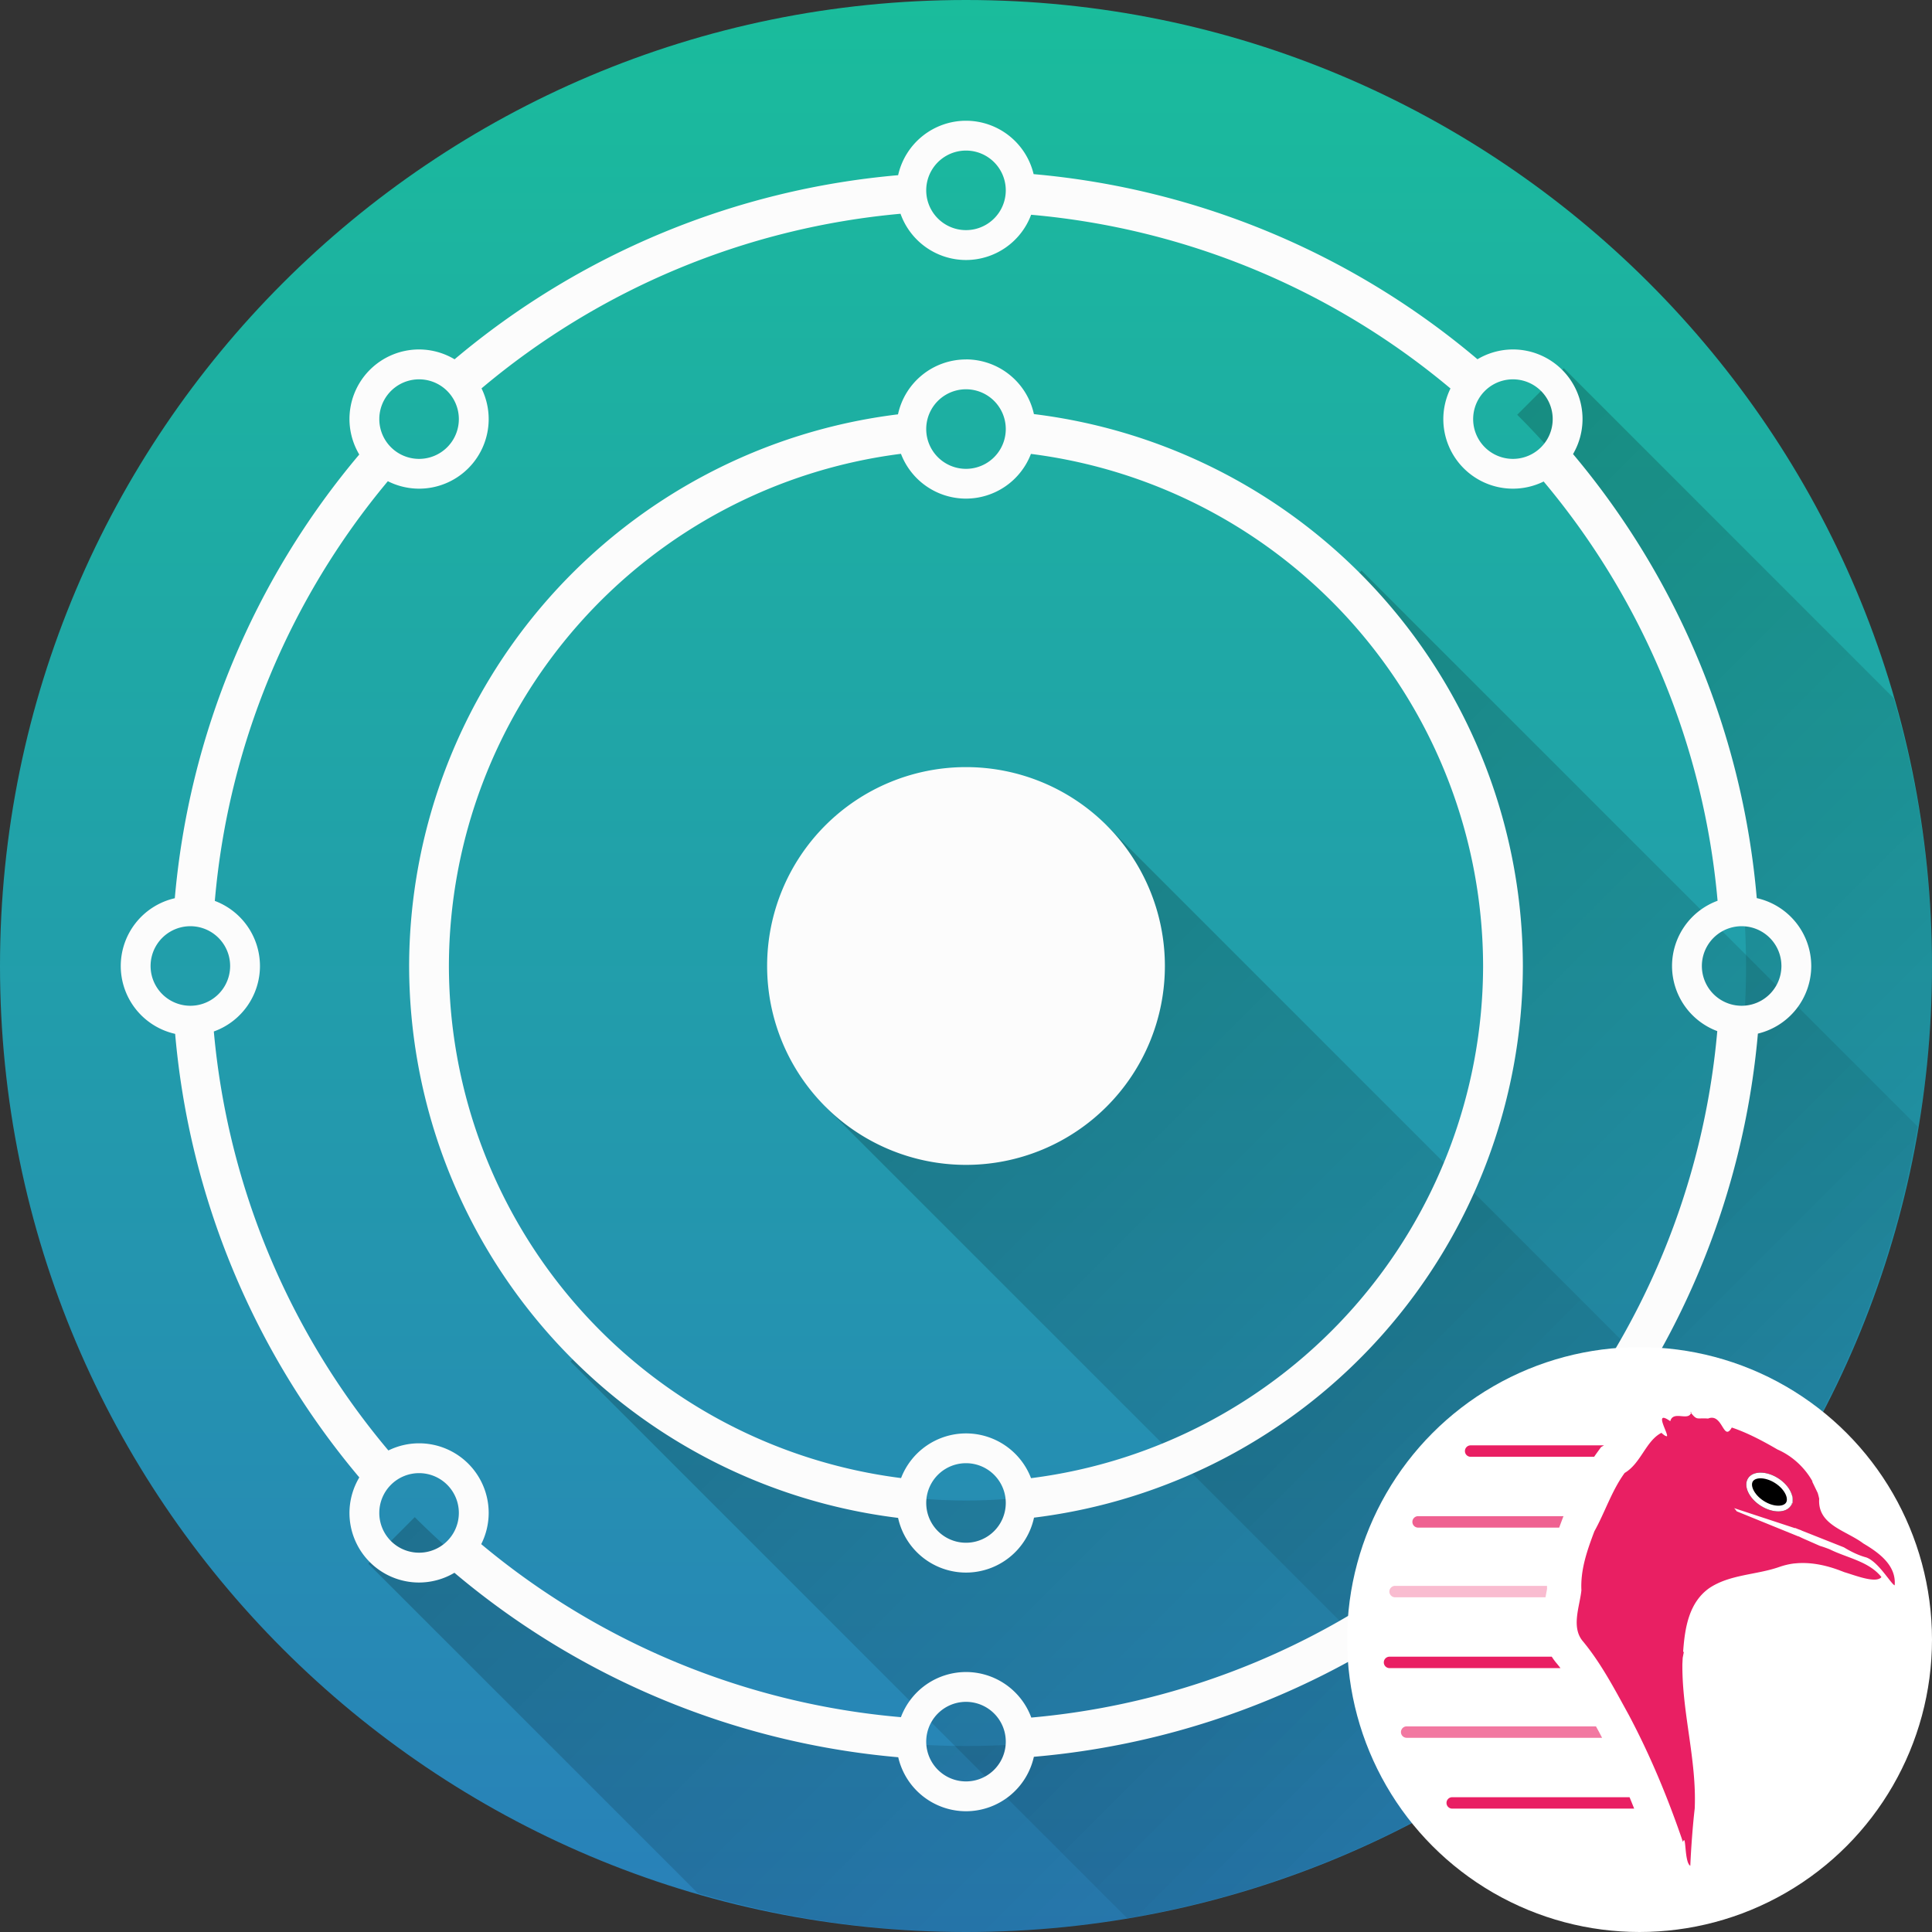 <svg width="512" height="512" fill="none" xmlns="http://www.w3.org/2000/svg"><rect width="100%" height="100%" fill="#333333" stroke="none"/><defs><linearGradient id="b" x1="266.667" y1=".002" x2="266.667" y2="512.002" gradientUnits="userSpaceOnUse"><stop stop-color="#1ABC9C"/><stop offset="1" stop-color="#2980B9"/></linearGradient><linearGradient id="c" x1="256.002" y1="255.997" x2="488.932" y2="488.927" gradientUnits="userSpaceOnUse"><stop/><stop offset="1" stop-opacity="0"/></linearGradient><linearGradient id="d" x1="255.986" y1="256.226" x2="488.914" y2="489.155" gradientUnits="userSpaceOnUse"><stop/><stop offset="1" stop-opacity="0"/></linearGradient><linearGradient id="e" x1="255.972" y1="256.354" x2="488.901" y2="489.283" gradientUnits="userSpaceOnUse"><stop/><stop offset="1" stop-opacity="0"/></linearGradient><clipPath id="a"><path fill="#fff" d="M0 0h512v512H0z"/></clipPath></defs><g clip-path="url(#a)"><path d="M256 512c141.385 0 256-114.615 256-256S397.385 0 256 0 0 114.615 0 256s114.615 256 256 256Z" fill="url(#b)"/><path opacity=".2" fill-rule="evenodd" clip-rule="evenodd" d="m293.269 218.73-74.539 74.538 177.078 177.067a256.008 256.008 0 0 0 74.443-74.624L293.269 218.73Z" fill="url(#c)"/><path opacity=".2" fill-rule="evenodd" clip-rule="evenodd" d="m360.811 151.188-4.704 4.704a141.657 141.657 0 0 1 41.536 100.107A141.651 141.651 0 0 1 256 397.652a141.653 141.653 0 0 1-100.107-41.546l-4.704 4.704 147.542 147.563A256.002 256.002 0 0 0 508.16 298.516L360.811 151.188Z" fill="url(#d)"/><path opacity=".2" fill-rule="evenodd" clip-rule="evenodd" d="M414.4 97.556v.043l-12.32 12.32a206.708 206.708 0 0 1 60.64 146.08A206.709 206.709 0 0 1 256 462.708a206.706 206.706 0 0 1-146.08-60.65L97.6 414.399l87.338 87.328A256.023 256.023 0 0 0 256 511.999a256 256 0 0 0 256-256 255.965 255.965 0 0 0-10.166-70.997L414.4 97.556Z" fill="url(#e)"/><path fill-rule="evenodd" clip-rule="evenodd" d="M256 31.997a18.447 18.447 0 0 0-17.986 14.428 210.822 210.822 0 0 0-117.547 48.792 18.45 18.45 0 0 0-9.408-2.609 18.447 18.447 0 0 0-18.447 18.448 18.446 18.446 0 0 0 2.596 9.395 210.82 210.82 0 0 0-48.885 117.587A18.445 18.445 0 0 0 32 255.998a18.446 18.446 0 0 0 14.415 17.986A210.823 210.823 0 0 0 95.221 391.53a18.449 18.449 0 0 0-2.61 9.409 18.446 18.446 0 0 0 18.448 18.446 18.443 18.443 0 0 0 9.368-2.582 210.822 210.822 0 0 0 117.613 48.884A18.455 18.455 0 0 0 256 479.998a18.45 18.45 0 0 0 17.986-14.43 210.824 210.824 0 0 0 117.692-48.699 18.445 18.445 0 0 0 9.263 2.516 18.447 18.447 0 0 0 18.447-18.446 18.438 18.438 0 0 0-2.596-9.382 210.826 210.826 0 0 0 49.07-117.639A18.449 18.449 0 0 0 480 255.998a18.454 18.454 0 0 0-14.441-17.988 210.821 210.821 0 0 0-48.687-117.678 18.452 18.452 0 0 0 2.516-9.276 18.444 18.444 0 0 0-18.447-18.448 18.45 18.45 0 0 0-9.395 2.596A210.822 210.822 0 0 0 273.92 46.148 18.448 18.448 0 0 0 256 31.997Zm0 7.906a10.541 10.541 0 1 1 0 21.082 10.541 10.541 0 0 1 0-21.082ZM238.647 56.65A18.445 18.445 0 0 0 256 68.905a18.445 18.445 0 0 0 17.261-11.991 200.29 200.29 0 0 1 111.131 46.038 18.444 18.444 0 0 0-1.898 8.104 18.45 18.45 0 0 0 18.447 18.447c2.824-.001 5.61-.65 8.143-1.898a200.294 200.294 0 0 1 46.092 111.105 18.442 18.442 0 0 0-12.07 17.288 18.448 18.448 0 0 0 11.99 17.26 200.274 200.274 0 0 1-46.051 111.144 18.45 18.45 0 0 0-8.104-1.91 18.447 18.447 0 0 0-18.447 18.447 18.437 18.437 0 0 0 1.898 8.116 200.283 200.283 0 0 1-111.091 46.118A18.451 18.451 0 0 0 256 443.103a18.457 18.457 0 0 0-10.492 3.289 18.454 18.454 0 0 0-6.756 8.675 200.291 200.291 0 0 1-111.223-45.854 18.437 18.437 0 0 0 1.977-8.274 18.452 18.452 0 0 0-5.403-13.045 18.446 18.446 0 0 0-13.044-5.402c-2.82.002-5.601.651-8.13 1.896A200.284 200.284 0 0 1 56.666 273.35a18.446 18.446 0 0 0 12.228-17.352 18.445 18.445 0 0 0-11.964-17.249 200.286 200.286 0 0 1 45.854-111.223 18.441 18.441 0 0 0 8.275 1.977 18.45 18.45 0 0 0 18.447-18.447 18.438 18.438 0 0 0-1.898-8.13A200.284 200.284 0 0 1 238.647 56.65ZM256 95.258a18.444 18.444 0 0 0-18.025 14.546 147.576 147.576 0 0 0-129.551 146.194 147.576 147.576 0 0 0 129.577 146.258A18.446 18.446 0 0 0 256 416.75a18.445 18.445 0 0 0 18.025-14.56 147.578 147.578 0 0 0 129.551-146.192 147.57 147.57 0 0 0-129.577-146.259A18.444 18.444 0 0 0 256 95.244v.014Zm-144.941 5.27a10.54 10.54 0 1 1 .002 21.08 10.54 10.54 0 0 1-.002-21.08Zm289.882 0a10.54 10.54 0 1 1 .002 21.08 10.54 10.54 0 0 1-.002-21.08ZM256 103.163a10.541 10.541 0 1 1 0 21.083 10.541 10.541 0 0 1 0-21.083Zm-17.235 17.103A18.445 18.445 0 0 0 256 132.138a18.449 18.449 0 0 0 17.208-11.846 137.037 137.037 0 0 1 119.827 135.719 137.035 137.035 0 0 1-119.8 135.716 18.44 18.44 0 0 0-6.774-8.608A18.442 18.442 0 0 0 256 379.868a18.448 18.448 0 0 0-17.208 11.834 137.034 137.034 0 0 1-119.827-135.704 137.033 137.033 0 0 1 119.8-135.732ZM256 203.292a52.709 52.709 0 0 0-37.269 15.436 52.71 52.71 0 0 0 0 74.538A52.71 52.71 0 0 0 256 308.704a52.71 52.71 0 0 0 52.706-52.706 52.71 52.71 0 0 0-15.437-37.27A52.709 52.709 0 0 0 256 203.292ZM50.447 245.456a10.54 10.54 0 1 1 .002 21.08 10.54 10.54 0 0 1-.002-21.08Zm411.106 0a10.54 10.54 0 1 1 .002 21.08 10.54 10.54 0 0 1-.002-21.08ZM256 387.762a10.54 10.54 0 1 1 .002 21.08 10.54 10.54 0 0 1-.002-21.08Zm-144.941 2.635a10.54 10.54 0 1 1 0 21.082 10.54 10.54 0 0 1-7.454-17.995 10.54 10.54 0 0 1 7.454-3.087Zm289.882 0a10.54 10.54 0 1 1 0 21.082c-2.796 0-5.477-1.11-7.454-3.086a10.545 10.545 0 0 1 0-14.909 10.54 10.54 0 0 1 7.454-3.087ZM256 451.009a10.541 10.541 0 1 1 0 21.083 10.541 10.541 0 0 1 0-21.083Z" fill="#FCFCFC"/></g><circle cx="434.5" cy="434.5" fill="#fff" style="stroke-width:.303" r="77.5"/><path d="M425.077 383.035h-35.382a1.514 1.514 0 0 0 0 3.027h32.77c.235-.346.477-.693.727-1.038l1.108-1.53z" fill="#e91f63" style="stroke-width:.303"/><path d="M414.02 402.627a209.462 209.462 0 0 0-.82 2.205h-37.43a1.514 1.514 0 0 1 0-3.027h38.595l-.109.196z" fill="#e91f63" fill-opacity=".7" style="stroke-width:.303"/><path d="M409.98 420.271h-40.265a1.514 1.514 0 0 0 0 3.028h39.85l.026-.131.01-.045c.187-.955.31-1.593.387-2.094a31.968 31.968 0 0 1-.007-.758z" fill="#e91f63" fill-opacity=".3" style="stroke-width:.303"/><path d="M411.238 439.041H368.2a1.514 1.514 0 0 0 0 3.027h45.341a47.373 47.373 0 0 0-.91-1.146 15.756 15.756 0 0 1-1.394-1.881z" fill="#e91f63" style="stroke-width:.303"/><path d="M422.95 457.508h-50.208a1.514 1.514 0 0 0 0 3.027h51.827a186.596 186.596 0 0 0-.904-1.726 1609.327 1609.327 0 0 1-.715-1.301z" fill="#e91f63" fill-opacity=".6" style="stroke-width:.303"/><path d="M431.847 476.277h-46.995a1.514 1.514 0 0 0 0 3.028h48.221a229.097 229.097 0 0 0-1.226-3.028zm16.36-102.063c-.593 2.65-4.773-.583-5.566 2.416-4.681-3.297-.287 3.569-.907 4.002l-.038-.008-.371-.112c-.231-.138-.56-.362-1.029-.795-4.15 2.15-5.404 8.068-9.75 10.635-3.452 4.765-5.167 10.326-8.025 15.473-1.903 5.057-3.702 10.135-3.432 15.62-.448 4.333-2.816 9.88.477 13.61 4.823 5.852 8.423 12.776 12.089 19.435 5.731 10.793 10.419 22.138 14.341 33.648.902-2.5.33 5.446 1.953 6.309.166-3.997.605-10.315 1.172-15.18.545-12.904-3.392-25.428-3.271-38.289.031-.537.053-1.091.085-1.638l.306-1.557-.19-.037c.447-6.279 1.482-12.972 6.867-16.838 5.451-3.688 12.452-3.51 18.54-5.62 1.357-.48 2.749-.81 4.132-.967.011-.002.027.009.037.007 4.025-.424 8.067.41 11.88 1.827.058.022.127.055.183.076.347.13.723.267 1.065.406 2.831.825 8.41 3.097 9.848 1.309-3.308-4.176-9.096-5.064-13.709-7.362-.74-.291-1.657-.63-2.588-.904l-4.546-2-1.118-.537-.008.038-16.373-6.66a8.317 8.317 0 0 0-.702-.85l16.134 5.314.014-.076c.559.245 1.117.465 1.692.649l-.008.037 11.272 4.47c1.87 1.151 3.912 2.134 5.904 2.666 3.237 1.141 6.5 6.952 7.535 7.408.496-5.346-4.27-8.723-8.309-11.11-4.584-3.468-12.18-4.863-11.687-11.853-.12-.517-.237-1.033-.405-1.545l-1.453-3.014.084-.023c-2.073-3.718-5.411-6.776-9.274-8.459-3.728-2.174-7.956-4.435-12.117-5.823-2.268 3.95-2.379-3.955-6.276-2.38-3.1-.238-2.843.643-4.715-1.719h.257zm19.325 16.692c1.102.187 2.313.634 3.491 1.319 3.128 1.821 4.834 4.704 3.823 6.438-1.01 1.733-4.38 1.65-7.506-.178-3.127-1.828-4.844-4.655-3.83-6.4.632-1.088 2.188-1.49 4.022-1.18z" fill="#e91f63" style="stroke-width:.303"/><path d="M466.591 399.038c3.134 2.005 6.717 2.001 8.003-.009 1.287-2.01-.211-5.265-3.346-7.27-3.134-2.005-6.717-2-8.003.01-1.286 2.01.212 5.264 3.346 7.27z" fill="#000" style="stroke-width:.303"/><path fill-rule="evenodd" clip-rule="evenodd" d="M471.284 399.026c1.137-.001 1.765-.39 2.036-.812.27-.423.36-1.156-.116-2.189-.467-1.015-1.411-2.12-2.772-2.99-1.36-.871-2.76-1.265-3.877-1.264-1.137.001-1.765.39-2.035.813-.27.422-.36 1.155.115 2.188.468 1.015 1.412 2.121 2.772 2.991 1.36.87 2.76 1.264 3.877 1.263zm3.31.003c-1.286 2.01-4.869 2.014-8.003.009-3.134-2.005-4.632-5.26-3.346-7.27 1.286-2.01 4.87-2.015 8.003-.01 3.135 2.005 4.633 5.26 3.346 7.27z" fill="#fff" style="stroke-width:.303"/></svg>